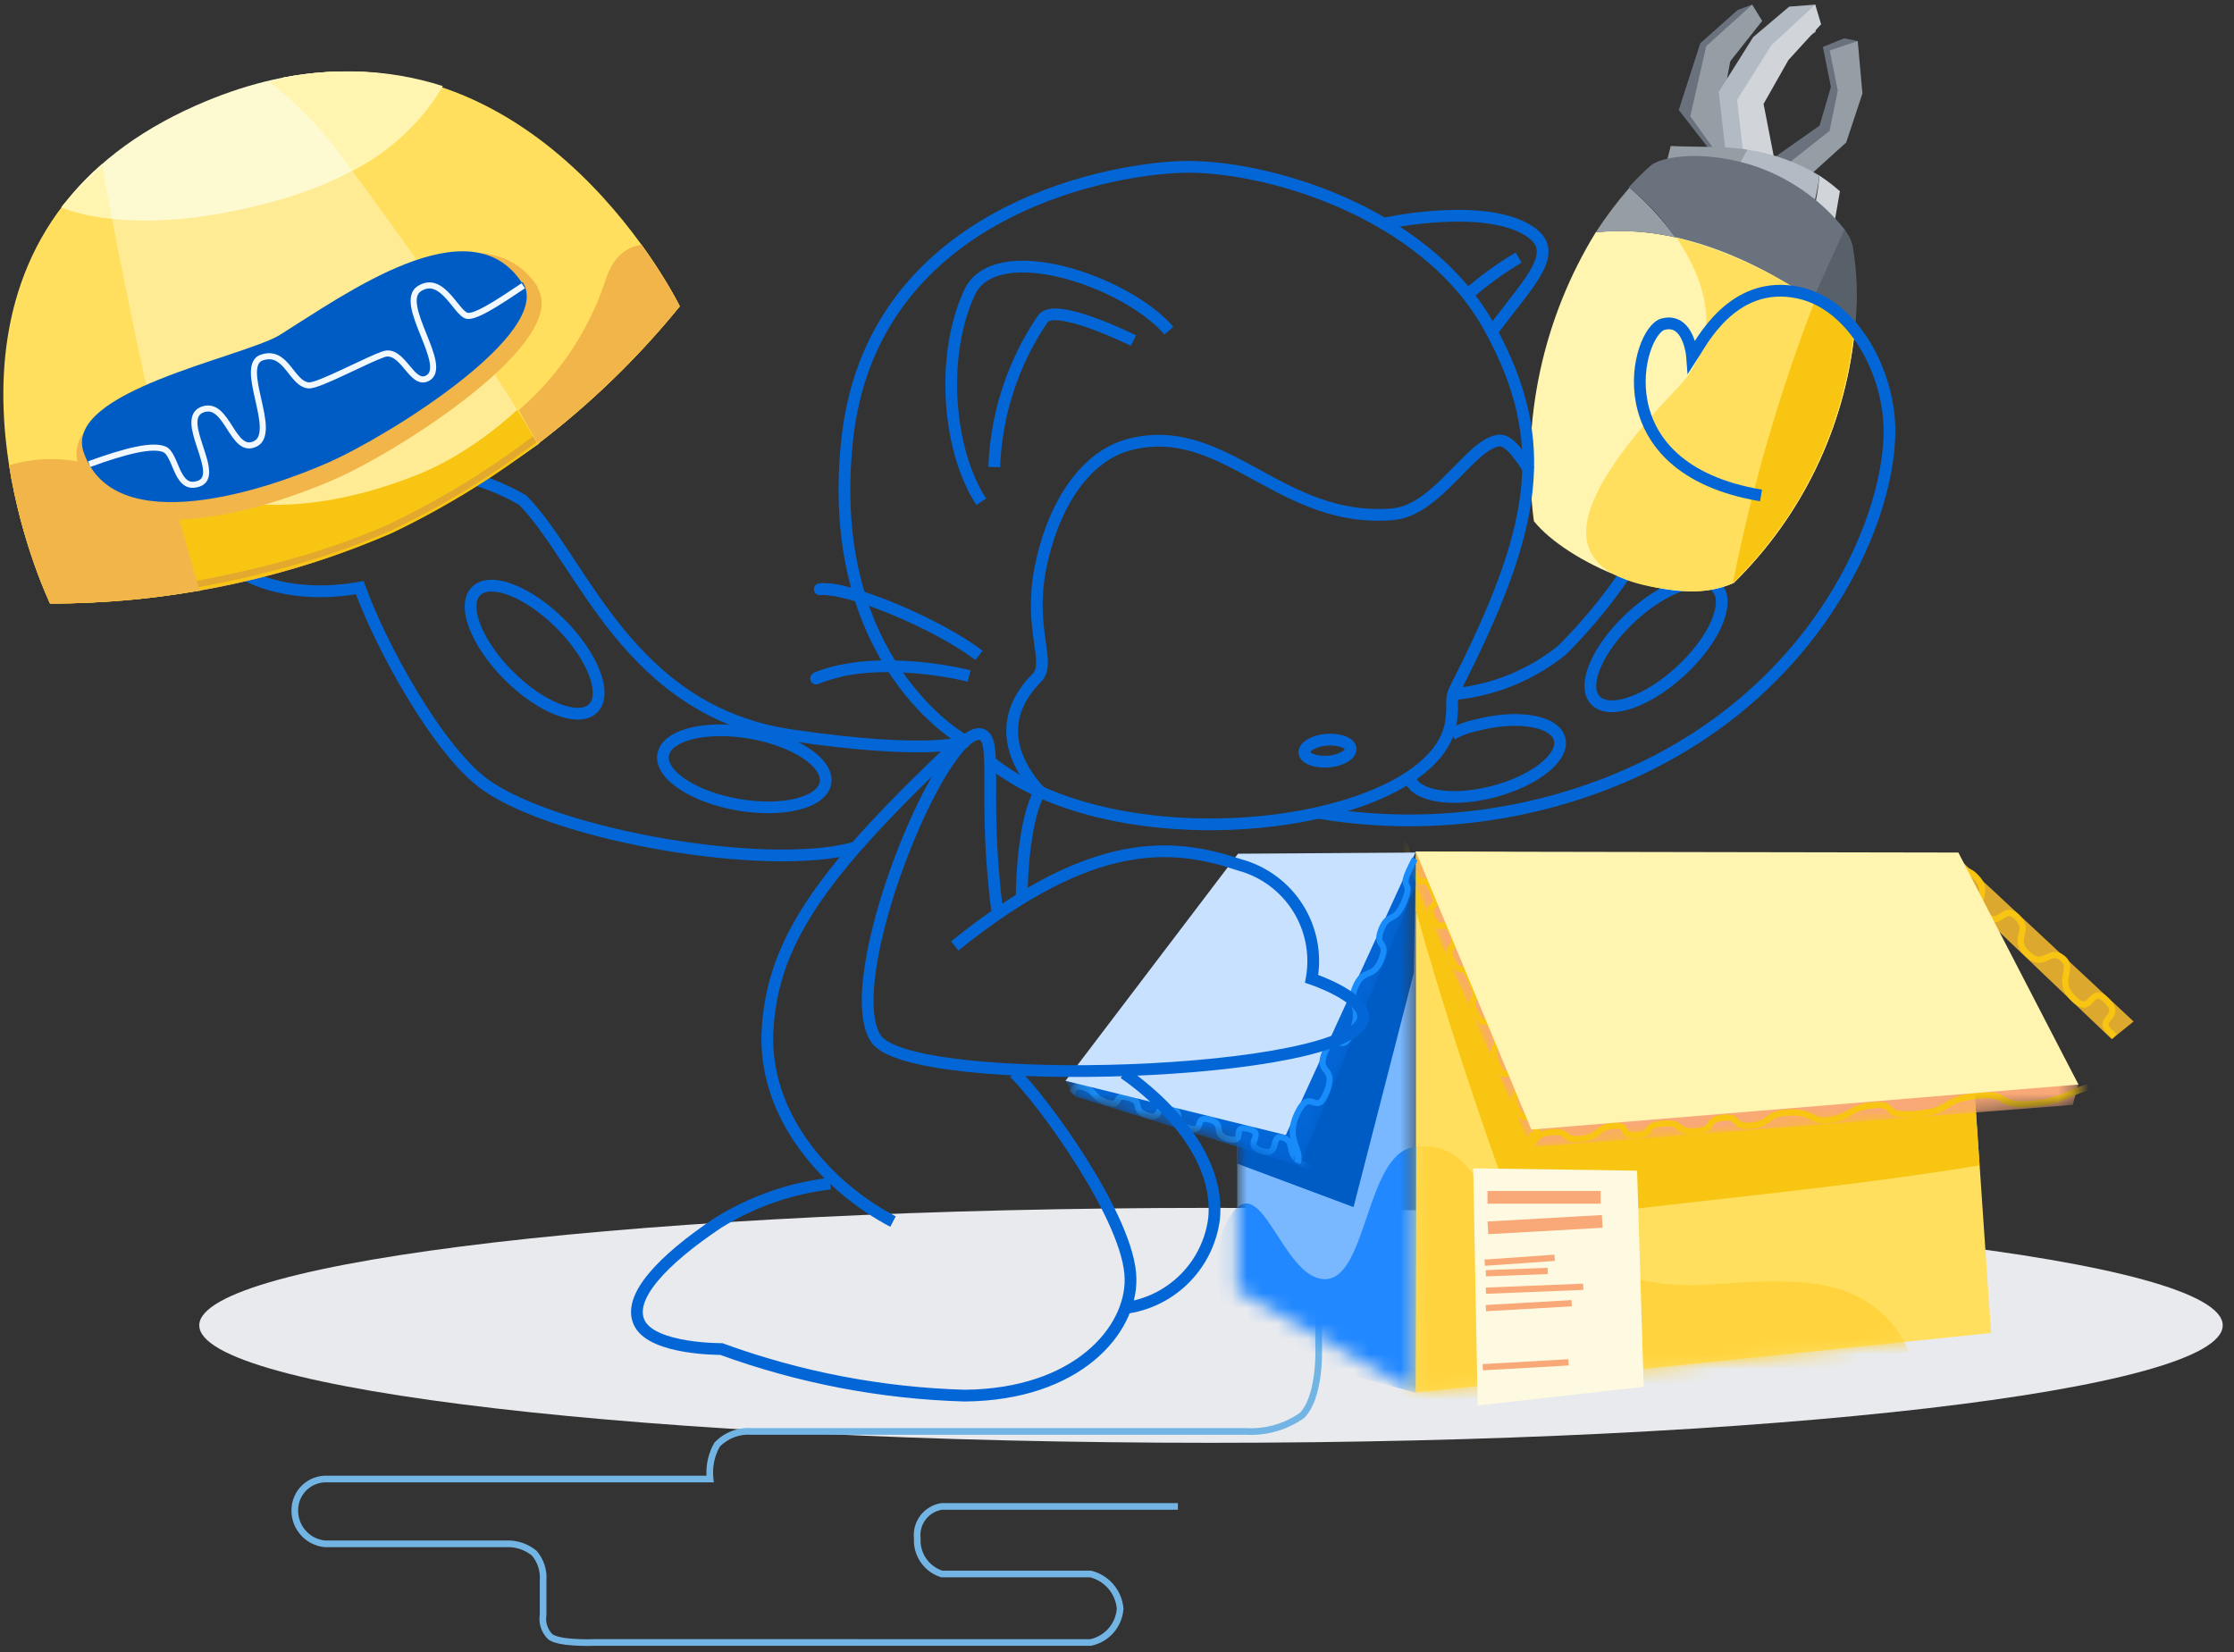 <svg width="146" height="108" viewBox="0 0 146 108" fill="none" xmlns="http://www.w3.org/2000/svg">
<rect x="0" y="0" width="146" height="108" fill="#333333" stroke="none"/>
<path d="M79.142 94.308C115.66 94.308 145.263 90.87 145.263 86.63C145.263 82.389 115.66 78.952 79.142 78.952C42.625 78.952 13.023 82.389 13.023 86.63C13.023 90.87 42.625 94.308 79.142 94.308Z" fill="#E8EAEE"/>
<path d="M94.997 45.373C97.586 45.133 100.047 44.136 102.074 42.507C103.886 40.707 105.488 38.706 106.847 36.544" stroke="#0366D6" stroke-width="0.768" stroke-miterlimit="10"/>
<path fill-rule="evenodd" clip-rule="evenodd" d="M86.398 82.599V88.509L86.398 88.511L86.398 88.518L86.398 88.543C86.398 88.566 86.398 88.598 86.397 88.64C86.396 88.723 86.393 88.842 86.386 88.989C86.372 89.282 86.341 89.684 86.274 90.124C86.207 90.563 86.103 91.043 85.942 91.489C85.782 91.933 85.559 92.357 85.246 92.67L85.233 92.683L85.218 92.694C84.12 93.468 82.794 93.852 81.453 93.783H49.117C48.732 93.753 48.344 93.807 47.983 93.944C47.63 94.078 47.31 94.286 47.044 94.555C46.686 95.191 46.539 95.924 46.625 96.65L46.653 96.893H21.382C21.137 96.882 20.893 96.92 20.664 97.006C20.435 97.092 20.226 97.223 20.049 97.391C19.872 97.56 19.73 97.763 19.633 97.987C19.536 98.212 19.486 98.454 19.485 98.698L19.484 98.702C19.473 99.195 19.648 99.674 19.975 100.043C20.299 100.41 20.749 100.642 21.236 100.693H33.07C33.791 100.662 34.498 100.899 35.055 101.357L35.07 101.369L35.083 101.384C35.538 101.919 35.764 102.612 35.711 103.312V105.56L35.708 105.578C35.673 105.794 35.688 106.016 35.752 106.226C35.815 106.436 35.925 106.628 36.074 106.789C36.106 106.822 36.165 106.862 36.261 106.902C36.356 106.942 36.474 106.977 36.611 107.007C36.885 107.068 37.212 107.103 37.532 107.124C37.85 107.144 38.155 107.149 38.38 107.149C38.493 107.148 38.585 107.147 38.649 107.146L38.723 107.144L38.742 107.143L38.747 107.143L38.756 107.142L71.249 107.143C71.714 107.042 72.134 106.794 72.447 106.435C72.761 106.075 72.95 105.624 72.986 105.148C72.942 104.668 72.75 104.213 72.436 103.845C72.125 103.48 71.709 103.22 71.245 103.099H61.513L61.481 103.089C60.947 102.919 60.486 102.576 60.169 102.114C59.855 101.658 59.701 101.111 59.729 100.558C59.673 100.021 59.825 99.483 60.154 99.054C60.486 98.621 60.974 98.333 61.514 98.251L61.531 98.249H76.98V98.684H61.564C61.141 98.752 60.76 98.979 60.499 99.319C60.235 99.663 60.115 100.097 60.163 100.528L60.166 100.546L60.164 100.565C60.138 101.028 60.265 101.486 60.527 101.868C60.783 102.241 61.154 102.52 61.582 102.664H71.299L71.325 102.67C71.887 102.81 72.391 103.122 72.767 103.563C73.143 104.003 73.372 104.551 73.421 105.128L73.423 105.145L73.422 105.161C73.382 105.738 73.155 106.286 72.775 106.721C72.395 107.157 71.882 107.456 71.317 107.573L71.295 107.578H38.76L38.757 107.578L38.736 107.579C38.718 107.579 38.692 107.58 38.659 107.581C38.592 107.582 38.497 107.584 38.381 107.584C38.15 107.584 37.835 107.579 37.504 107.558C37.175 107.537 36.822 107.499 36.518 107.432C36.365 107.399 36.22 107.357 36.093 107.304C35.968 107.251 35.847 107.182 35.758 107.088L35.756 107.086C35.562 106.876 35.418 106.626 35.335 106.352C35.254 106.085 35.234 105.803 35.276 105.526V103.286C35.322 102.704 35.138 102.128 34.764 101.681C34.291 101.298 33.693 101.101 33.084 101.128L33.075 101.128L21.214 101.128L21.203 101.127C20.603 101.067 20.049 100.783 19.649 100.331C19.25 99.88 19.036 99.296 19.049 98.694C19.051 98.391 19.114 98.092 19.234 97.815C19.354 97.537 19.529 97.285 19.749 97.076C19.968 96.867 20.228 96.705 20.512 96.599C20.794 96.493 21.095 96.445 21.396 96.457H46.172C46.13 95.711 46.306 94.966 46.681 94.314L46.694 94.291L46.713 94.272C47.026 93.948 47.407 93.697 47.829 93.537C48.248 93.379 48.696 93.314 49.143 93.348H81.47C82.71 93.412 83.935 93.061 84.952 92.349C85.196 92.1 85.387 91.747 85.533 91.341C85.681 90.931 85.779 90.48 85.844 90.058C85.908 89.637 85.938 89.25 85.951 88.968C85.958 88.827 85.961 88.712 85.962 88.634C85.963 88.594 85.963 88.564 85.963 88.543L85.963 88.521L85.963 88.515L85.963 88.514L85.963 88.511V82.599H86.398Z" fill="#72B5E4"/>
<path fill-rule="evenodd" clip-rule="evenodd" d="M127.808 55.931L139.44 66.769L138.007 67.921L127.36 57.761L127.808 55.931Z" fill="#DCA82D"/>
<path d="M127.565 56.903C127.832 56.814 128.119 56.804 128.392 56.875C128.664 56.945 128.911 57.093 129.101 57.3C130.202 58.4 128.794 58.784 129.766 59.77C130.739 60.755 130.905 59.015 131.839 59.962C132.774 60.908 131.417 61.331 132.505 62.355C133.593 63.378 133.913 61.919 134.783 62.623C135.653 63.327 134.271 64.069 135.525 65.285C136.779 66.501 136.549 64.274 137.675 65.4C138.801 66.526 136.933 66.539 137.879 67.435C137.982 67.55 138.097 67.652 138.199 67.755" stroke="#F9C513" stroke-width="0.409" stroke-miterlimit="10"/>
<path d="M130.125 87.129L92.528 91.019V55.662L127.988 55.918L130.125 87.129Z" fill="#FFDF5D"/>
<path d="M129.37 76.175L127.988 55.918L92.528 55.662V59.501C94.461 66.373 96.726 73.206 99.221 79.975C109.317 78.568 119.401 77.813 129.37 76.175Z" fill="#F9C513"/>
<mask id="mask0" mask-type="alpha" maskUnits="userSpaceOnUse" x="92" y="59" width="39" height="32">
<path d="M99.169 79.937C96.61 73.219 94.409 66.386 92.477 59.463V90.968L130.073 87.129L129.318 76.175C119.401 77.813 109.317 78.568 99.169 79.937Z" fill="#FFDF5D"/>
</mask>
<g mask="url(#mask0)">
<path d="M90.916 75.279C97.225 73.424 95.587 79.336 102.036 81.959C110.341 85.325 110.994 83.443 117.623 83.814C124.251 84.186 125.045 89.381 125.045 89.381V93.463L91.658 96.022L90.916 75.279Z" fill="#FFD33D"/>
</g>
<path d="M107.424 90.648L106.989 76.52L96.278 76.367L96.573 91.864L107.424 90.648Z" fill="#FEFAE1"/>
<path d="M104.608 78.261H97.212" stroke="#F9A877" stroke-width="0.832" stroke-miterlimit="10"/>
<path d="M104.712 79.835L97.238 80.257" stroke="#F9A877" stroke-width="0.832" stroke-miterlimit="10"/>
<path d="M101.602 82.215L97.033 82.535" stroke="#F9A877" stroke-width="0.409" stroke-miterlimit="10"/>
<path d="M101.153 83.072L97.109 83.226" stroke="#F9A877" stroke-width="0.409" stroke-miterlimit="10"/>
<path d="M103.469 84.109L97.109 84.365" stroke="#F9A877" stroke-width="0.409" stroke-miterlimit="10"/>
<path d="M102.714 85.184L97.109 85.504" stroke="#F9A877" stroke-width="0.409" stroke-miterlimit="10"/>
<path d="M102.509 89.048L96.904 89.368" stroke="#F9A877" stroke-width="0.409" stroke-miterlimit="10"/>
<mask id="mask1" mask-type="alpha" maskUnits="userSpaceOnUse" x="92" y="55" width="44" height="20">
<path d="M127.809 55.931L135.832 70.877L135.461 72.221L100.053 74.972L92.528 57.914V55.662L127.809 55.931Z" fill="#F9A877"/>
</mask>
<g mask="url(#mask1)">
<path d="M127.809 55.931L135.832 70.877L135.461 72.221L100.053 74.972L92.528 57.914V55.662L127.809 55.931Z" fill="#F9A877"/>
<path d="M99.272 75.087C100.551 74.972 100.014 74.14 101.357 74.012C102.701 73.884 101.997 74.575 103.302 74.447C104.608 74.319 104.301 73.667 105.452 73.59C106.604 73.513 105.747 74.294 106.988 74.191C108.229 74.089 107.244 73.603 108.651 73.449C110.059 73.296 109.458 74.038 110.801 73.948C112.145 73.859 111.377 73.219 112.58 73.065C113.783 72.912 113.143 73.68 114.423 73.577C115.702 73.475 115.446 72.861 116.585 72.745C118.479 72.553 118.326 73.321 119.337 73.232C121.064 73.052 120.77 72.387 122.446 72.246C124.123 72.106 122.766 73.014 125.249 72.809C127.731 72.605 126.797 71.824 129.433 71.606C131.353 71.453 130.444 72.336 132.786 72.157C135.128 71.978 135.473 71.082 137.175 70.967" stroke="#F9C513" stroke-width="0.409" stroke-miterlimit="10"/>
<path d="M91.415 54.881C92.081 55.304 91.671 55.304 92.336 56.852C93.002 58.4 92.963 56.852 93.616 58.247C94.269 59.642 93.091 58.874 93.616 60.013C94.141 61.152 94.384 59.859 94.896 60.998C95.408 62.137 94.32 61.715 94.896 62.803C95.472 63.89 95.51 62.7 96.175 64.197C96.841 65.695 95.804 64.978 96.431 66.219C97.058 67.46 97.007 66.066 97.621 67.409C98.236 68.753 97.212 68.241 97.826 69.585C98.44 70.928 98.504 69.482 99.016 70.621C99.528 71.76 98.607 71.453 99.119 72.49C99.63 73.526 99.797 72.49 100.309 73.513C100.821 74.537 99.643 73.731 100.206 74.921" stroke="#F9C513" stroke-width="0.409" stroke-miterlimit="10"/>
</g>
<mask id="mask2" mask-type="alpha" maskUnits="userSpaceOnUse" x="80" y="55" width="13" height="37">
<path d="M92.515 91.032L80.857 84.339V57.594L92.528 55.662L92.515 91.032Z" fill="#79B8FF"/>
</mask>
<g mask="url(#mask2)">
<path d="M92.515 91.032L80.857 84.339V57.594L92.528 55.662L92.515 91.032Z" fill="#79B8FF"/>
<path d="M92.516 91.032L80.858 87.858C80.858 87.858 78.298 82.957 80.359 79.553C82.419 76.149 83.775 83.61 86.591 83.61C89.406 83.61 89.24 75.177 92.567 74.946L92.516 91.032Z" fill="#2188FF"/>
<path d="M92.4 63.583L92.528 55.662L80.857 57.594V76.06L88.459 78.901L92.4 63.583Z" fill="#005CC5"/>
</g>
<path d="M92.528 55.662C101.985 78.401 95.216 62.124 100.078 73.833L135.832 70.89L127.988 55.726L92.528 55.662Z" fill="#FFF5B1"/>
<mask id="mask3" mask-type="alpha" maskUnits="userSpaceOnUse" x="69" y="55" width="24" height="22">
<path d="M92.528 57.914L84.94 76.213L70.237 71.658L69.584 70.583L92.528 55.662V57.914Z" fill="#0366D6"/>
</mask>
<g mask="url(#mask3)">
<path d="M92.528 57.914L84.94 76.213L70.237 71.658L69.584 70.583L92.528 55.662V57.914Z" fill="#0366D6"/>
<path d="M70.045 71.44C70.173 71.312 70.122 70.903 70.723 71.056C71.696 71.299 71.363 71.786 72.387 72.08C73.41 72.374 72.655 71.453 73.73 71.747C74.805 72.042 73.897 72.515 74.946 72.899C75.995 73.283 75.419 72.182 76.482 72.451C77.544 72.72 76.482 73.347 77.646 73.731C78.811 74.115 77.953 72.886 79.041 73.18C80.129 73.475 79.156 74.179 80.321 74.46C81.485 74.742 80.397 73.488 81.6 73.795C82.803 74.102 81.152 74.819 82.445 75.228C83.737 75.637 82.944 74.051 83.878 74.371C84.812 74.691 83.763 75.65 85.657 76.329" stroke="#178CFA" stroke-width="0.397" stroke-miterlimit="10"/>
</g>
<path d="M69.929 70.468L80.947 55.931L92.22 55.854L83.864 73.897L69.929 70.468Z" fill="#C8E1FF"/>
<path d="M91.915 56.059L83.814 73.68L70.314 70.352L81.102 56.123H91.966L91.915 56.059ZM92.58 55.726L80.91 55.803L69.636 70.647L84.032 74.191L92.529 55.662L92.58 55.726Z" fill="#C8E1FF"/>
<path d="M84.799 76.008C85.17 75.126 83.929 74.524 84.799 72.745C85.669 70.967 86.014 73.117 86.706 71.363C87.397 69.61 85.912 70.263 86.629 68.702C87.345 67.141 87.678 69.15 88.369 67.422C89.06 65.694 88.036 65.771 88.587 64.492C89.137 63.212 89.725 64.044 90.263 62.738C90.8 61.433 89.802 61.983 90.263 60.781C90.724 59.578 91.146 60.435 91.773 58.925C92.4 57.415 91.427 58.285 92.131 56.801C92.246 56.545 92.362 56.327 92.464 56.135" stroke="#178CFA" stroke-width="0.397" stroke-miterlimit="10"/>
<path d="M109.855 43.848C112.049 41.817 113.1 39.385 112.202 38.415C111.304 37.445 108.798 38.305 106.604 40.336C104.41 42.367 103.36 44.799 104.257 45.769C105.155 46.739 107.661 45.879 109.855 43.848Z" stroke="#0366D6" stroke-width="0.768" stroke-miterlimit="10"/>
<path d="M112.631 10.951L114.154 9.863L111.71 6.971L113.079 4.002L114.513 0.304L113.566 0.649L111.121 2.825L109.714 7.188L112.631 10.951Z" fill="#6A737D"/>
<path d="M113.002 11.143L114.525 10.055L112.542 6.92L113.079 4.002L115.165 1.366L114.512 0.304L111.505 3.017L110.469 7.598L113.002 11.143Z" fill="#959DA5"/>
<path d="M116.855 12.115L120.207 9.069L121.257 5.87L121.41 2.684L120.514 2.505L119.132 3.068L119.657 5.678L118.915 8.212L115.242 10.797L116.855 12.115Z" fill="#6A737D"/>
<path d="M112.849 10.579L114.858 10.349L114.052 6.28L116.099 3.797L118.659 2.083L118.633 0.304L116.931 0.432L114.576 2.428L112.324 6.011L112.849 10.579Z" fill="#B2BBC4"/>
<path d="M117.302 12.345L120.655 9.313L121.717 6.113L121.41 2.684L119.58 3.298L120.105 5.921L119.567 8.558L116.24 11.181L117.302 12.345Z" fill="#959DA5"/>
<path d="M114.052 11.091L116.048 10.861L115.255 6.792L116.88 3.925L119.017 1.583L118.633 0.304L115.78 2.94L113.527 6.523L114.052 11.091Z" fill="#D1D5DA"/>
<path d="M120.245 12.499L119.707 15.583L118.095 15.02C118.549 13.888 118.822 12.692 118.901 11.475C119.373 11.784 119.822 12.126 120.245 12.499Z" fill="#D1D5DA"/>
<path d="M109.189 9.543C110.814 9.62 112.823 9.543 114.218 9.786C113.602 10.858 113.268 12.069 113.245 13.305L108.639 11.718L109.189 9.543Z" fill="#959DA5"/>
<path d="M118.902 11.475C118.768 12.685 118.448 13.868 117.955 14.981L113.144 13.1C113.194 11.918 113.566 10.773 114.218 9.786C115.876 10.035 117.467 10.609 118.902 11.475Z" fill="#B2BBC4"/>
<path d="M114.346 10.746C116.83 11.517 119.019 13.031 120.616 15.084C119.938 16.607 119.144 18.129 118.466 19.729C115.777 17.778 112.735 16.366 109.509 15.57C108.672 14.306 107.64 13.183 106.45 12.243C106.902 11.735 107.385 11.257 107.896 10.81C108.434 10.336 110.891 9.735 114.346 10.746Z" fill="#6A737D"/>
<path d="M121.193 21.738C120.617 21.303 119.196 20.1 118.454 19.614C119.03 18.334 119.951 16.287 120.553 15.02C120.805 15.321 120.984 15.675 121.077 16.056C121.401 17.934 121.44 19.849 121.193 21.738Z" fill="#586069"/>
<path d="M104.288 15.186C100.82 20.83 99.393 27.492 100.244 34.061C102.266 36.621 109.202 39.986 113.309 38.105C117.767 33.736 120.56 27.947 121.205 21.738C117.084 18.168 110.584 14.482 104.288 15.186Z" fill="#FFF5B1"/>
<path d="M110.354 38.655C111.364 38.69 112.368 38.502 113.297 38.105C117.755 33.736 120.548 27.947 121.193 21.738C117.864 18.774 113.877 16.646 109.561 15.532C110.7 17.247 113.246 21.559 109.676 25.308C103.214 32.103 99.976 37.939 110.354 38.655Z" fill="#FFDF5D"/>
<path d="M113.246 38.105C117.704 33.736 120.496 27.947 121.142 21.738C120.324 21.024 119.47 20.353 118.582 19.729C116.284 25.691 114.498 31.839 113.246 38.105Z" fill="#F9C513"/>
<path d="M106.49 12.269C107.616 13.218 108.618 14.306 109.472 15.506C107.772 15.126 106.023 15.018 104.289 15.186C104.954 14.163 105.689 13.188 106.49 12.269Z" fill="#959DA5"/>
<path d="M88.254 48.867C88.369 49.251 87.78 49.66 86.974 49.763C86.168 49.865 85.374 49.648 85.259 49.264C85.144 48.88 85.746 48.47 86.539 48.368C87.332 48.266 88.151 48.483 88.254 48.867Z" stroke="#0366D6" stroke-width="0.768" stroke-miterlimit="10"/>
<path d="M67.907 51.695C64.964 48.355 66.282 45.77 67.767 44.299C68.726 43.339 67.216 41.176 67.984 37.184C68.701 33.434 70.697 29.838 73.858 29.045C80.077 27.471 83.673 34.24 91.018 33.613C93.961 33.37 96.137 28.917 98.018 28.789C98.709 28.789 99.464 29.992 99.95 30.76" stroke="#0366D6" stroke-width="0.768" stroke-miterlimit="10"/>
<path d="M86.169 53.128C92.123 54.133 98.235 53.609 103.931 51.605C118.224 46.576 123.484 34.368 123.484 28.175C123.484 24.336 121.104 19.87 117.521 19.128C113.208 18.219 111.122 22.493 110.585 23.312C110.585 23.312 110.393 20.753 108.691 21.188C106.989 21.623 104.532 30.606 115.089 32.385" stroke="#0366D6" stroke-width="0.768" stroke-miterlimit="10"/>
<path d="M62.393 61.83C71.427 54.561 76.635 55.073 81.012 56.532C82.587 56.958 83.945 57.96 84.817 59.339C85.689 60.718 86.011 62.374 85.721 63.98C85.721 63.98 89.227 65.144 89.086 66.539C88.677 70.378 59.526 71.325 57.248 67.895C54.766 64.159 61.433 47.69 64.043 47.984C65.323 48.138 64.184 51.938 65.169 59.501" stroke="#0366D6" stroke-width="0.768" stroke-miterlimit="10"/>
<path d="M54.254 77.365C51.655 77.67 49.156 78.544 46.934 79.924C43.338 82.33 40.907 84.838 41.815 86.527C42.724 88.216 47.139 88.178 47.139 88.178C52.247 90.041 57.622 91.07 63.058 91.224C70.454 91.147 73.922 86.924 73.884 83.623C73.884 79.784 68.138 71.901 66.282 70.122" stroke="#0366D6" stroke-width="0.768" stroke-miterlimit="10"/>
<path d="M64.708 49.788C73.448 56.814 93.974 54.062 94.844 47.088C94.985 45.975 94.78 45.668 95.075 45.079C100.436 34.573 101.473 28.917 97.353 21.431C93.142 13.74 82.534 10.746 77.236 10.912C71.938 11.079 56.941 14.111 55.367 28.738C53.793 43.364 63.045 48.406 63.045 48.406" stroke="#0366D6" stroke-width="0.768" stroke-miterlimit="10"/>
<path d="M67.895 51.861C67.012 53.474 66.769 56.98 66.769 58.682" stroke="#0366D6" stroke-width="0.768" stroke-miterlimit="10"/>
<path d="M73.448 70.148C73.448 70.148 79.847 74.307 79.347 79.63C79.169 81.075 78.528 82.424 77.52 83.476C76.512 84.528 75.192 85.225 73.755 85.465" stroke="#0366D6" stroke-width="0.768" stroke-miterlimit="10"/>
<path fill-rule="evenodd" clip-rule="evenodd" d="M15.394 37.621C15.393 37.621 15.393 37.621 15.62 37.312C15.847 37.002 15.847 37.002 15.847 37.002L15.847 37.002L15.847 37.002C15.846 37.001 15.846 37.001 15.847 37.002L15.85 37.004L15.868 37.017C15.886 37.028 15.913 37.047 15.952 37.071C16.028 37.119 16.146 37.188 16.305 37.27C16.622 37.434 17.103 37.647 17.742 37.834C19.018 38.207 20.932 38.477 23.449 38.034L23.769 37.978L23.878 38.284C24.507 40.065 25.774 42.725 27.277 45.213C28.788 47.715 30.5 49.978 32.002 51.022L32.003 51.022C34.284 52.621 38.787 54.018 43.473 54.82C48.158 55.621 52.907 55.806 55.663 55.061L55.863 55.802C52.938 56.593 48.051 56.381 43.343 55.577C38.637 54.772 33.991 53.354 31.563 51.651C29.917 50.507 28.135 48.119 26.62 45.61C25.178 43.224 23.943 40.67 23.264 38.843C20.778 39.232 18.853 38.959 17.526 38.571C16.836 38.369 16.31 38.137 15.953 37.952C15.774 37.86 15.638 37.78 15.544 37.722C15.498 37.692 15.462 37.669 15.436 37.651L15.407 37.631L15.398 37.625L15.395 37.623L15.394 37.622L15.394 37.621Z" fill="#0366D6"/>
<path fill-rule="evenodd" clip-rule="evenodd" d="M49.789 67.093C50.216 61.114 53.644 56.529 62.435 48.217L62.963 48.775C54.159 57.098 50.958 61.497 50.555 67.148C50.156 72.747 54.346 77.303 58.539 79.507L58.181 80.187C53.856 77.913 49.359 73.125 49.789 67.093Z" fill="#0366D6"/>
<path fill-rule="evenodd" clip-rule="evenodd" d="M33.924 32.998C32.697 32.288 31.368 31.772 29.984 31.467L30.15 30.718C31.628 31.043 33.047 31.598 34.355 32.36L34.4 32.386L34.436 32.423C35.452 33.459 36.392 34.852 37.381 36.348C37.455 36.46 37.529 36.572 37.603 36.685C38.534 38.096 39.523 39.595 40.689 41.03C43.198 44.12 46.501 46.881 51.686 47.668C56.373 48.357 59.227 48.456 60.899 48.387C61.735 48.353 62.272 48.276 62.593 48.212C62.754 48.179 62.86 48.15 62.922 48.13C62.953 48.121 62.973 48.113 62.983 48.109L62.991 48.106C62.991 48.106 62.991 48.106 62.99 48.107L62.988 48.108L62.987 48.108L62.986 48.108C62.986 48.109 62.986 48.109 63.146 48.458C63.307 48.806 63.306 48.806 63.306 48.806L63.305 48.807L63.303 48.808L63.299 48.81L63.288 48.814C63.28 48.818 63.27 48.822 63.257 48.827C63.232 48.836 63.197 48.849 63.152 48.863C63.062 48.891 62.93 48.927 62.745 48.964C62.377 49.038 61.799 49.119 60.931 49.155C59.196 49.226 56.291 49.121 51.574 48.428L51.572 48.428C46.136 47.602 42.676 44.695 40.093 41.514C38.902 40.048 37.893 38.519 36.965 37.113C36.89 36.998 36.815 36.884 36.74 36.772C35.756 35.282 34.865 33.968 33.924 32.998Z" fill="#0366D6"/>
<path fill-rule="evenodd" clip-rule="evenodd" d="M31.395 40.817C31.758 41.755 32.491 42.858 33.519 43.886C34.547 44.915 35.65 45.648 36.588 46.011C37.058 46.192 37.469 46.275 37.799 46.267C38.127 46.26 38.351 46.167 38.496 46.022C38.64 45.877 38.734 45.653 38.741 45.325C38.748 44.995 38.666 44.584 38.484 44.114C38.121 43.176 37.388 42.073 36.36 41.045C35.332 40.017 34.229 39.284 33.291 38.921C32.821 38.739 32.41 38.657 32.08 38.664C31.752 38.671 31.528 38.765 31.383 38.91C31.239 39.054 31.145 39.278 31.138 39.606C31.131 39.937 31.213 40.347 31.395 40.817ZM30.37 39.589C30.381 39.125 30.518 38.689 30.84 38.367C31.163 38.044 31.598 37.907 32.063 37.897C32.525 37.886 33.039 38 33.568 38.205C34.627 38.615 35.817 39.416 36.903 40.502C37.989 41.588 38.791 42.778 39.2 43.837C39.405 44.366 39.519 44.88 39.509 45.342C39.498 45.807 39.361 46.242 39.038 46.565C38.716 46.887 38.281 47.025 37.816 47.035C37.354 47.045 36.84 46.931 36.311 46.727C35.252 46.317 34.062 45.515 32.976 44.429C31.89 43.344 31.088 42.154 30.678 41.094C30.474 40.565 30.36 40.051 30.37 39.589Z" fill="#0366D6"/>
<path fill-rule="evenodd" clip-rule="evenodd" d="M44.816 50.943C45.649 51.498 46.877 51.975 48.302 52.222C49.727 52.469 51.043 52.434 52.014 52.192C52.5 52.07 52.882 51.902 53.146 51.707C53.408 51.513 53.537 51.309 53.572 51.108C53.606 50.907 53.554 50.672 53.373 50.401C53.189 50.128 52.887 49.841 52.47 49.563C51.638 49.008 50.41 48.532 48.985 48.284C47.56 48.037 46.243 48.073 45.272 48.315C44.786 48.436 44.405 48.605 44.141 48.8C43.878 48.993 43.75 49.198 43.715 49.398C43.68 49.599 43.732 49.835 43.914 50.105C44.097 50.378 44.4 50.665 44.816 50.943ZM43.28 50.531C43.022 50.147 42.885 49.715 42.962 49.268C43.04 48.821 43.315 48.46 43.687 48.185C44.057 47.912 44.54 47.71 45.087 47.574C46.184 47.3 47.611 47.271 49.115 47.532C50.62 47.793 51.954 48.301 52.894 48.928C53.363 49.241 53.75 49.594 54.006 49.975C54.264 50.359 54.402 50.792 54.324 51.239C54.247 51.686 53.971 52.047 53.599 52.321C53.23 52.594 52.747 52.796 52.199 52.933C51.103 53.206 49.676 53.236 48.171 52.974C46.666 52.714 45.333 52.205 44.393 51.578C43.923 51.265 43.536 50.913 43.28 50.531Z" fill="#0366D6"/>
<path d="M94.883 47.997C95.374 47.719 95.905 47.521 96.457 47.408C99.157 46.704 101.576 47.101 101.921 48.291C102.267 49.481 100.296 51.042 97.596 51.746C94.896 52.45 92.477 52.053 92.132 50.863" stroke="#0366D6" stroke-width="0.768" stroke-miterlimit="10"/>
<path d="M64.133 32.794C62.06 29.685 61.356 23.542 63.339 19.166C64.99 15.455 73.577 18.347 76.392 21.61" stroke="#0366D6" stroke-width="0.768" stroke-miterlimit="10"/>
<path d="M64.977 30.529C65.103 27.066 66.203 23.709 68.15 20.842C68.944 19.703 74.075 22.263 74.075 22.263" stroke="#0366D6" stroke-width="0.768" stroke-miterlimit="10"/>
<path d="M90.608 14.585C90.608 14.585 97.007 13.203 99.95 15.11C102.061 16.479 99.95 18.385 97.57 21.597" stroke="#0366D6" stroke-width="0.768" stroke-miterlimit="10"/>
<path d="M95.855 19.307C96.906 18.381 98.041 17.554 99.246 16.837" stroke="#0366D6" stroke-width="0.768" stroke-miterlimit="10"/>
<path d="M63.978 42.84C61.316 40.792 55.391 38.31 53.574 38.514" stroke="#0366D6" stroke-width="0.768" stroke-miterlimit="10"/>
<path d="M63.339 44.183C63.339 44.183 57.376 42.648 53.281 44.35" stroke="#0366D6" stroke-width="0.768" stroke-miterlimit="10"/>
<path d="M55.327 38.745C54.761 38.568 54.167 38.49 53.574 38.514" stroke="#0366D6" stroke-width="0.768" stroke-miterlimit="10" stroke-linecap="round"/>
<path d="M54.816 43.876C54.311 43.999 53.815 44.157 53.332 44.35" stroke="#0366D6" stroke-width="0.768" stroke-miterlimit="10" stroke-linecap="round"/>
<path d="M13.01 38.553C16.964 38.015 27.649 34.432 35.161 29.045C37.861 27.113 20.33 6.395 18.18 5.166C13.953 6.165 10.013 8.122 6.663 10.886C7.546 18.129 10.4 36.838 13.061 38.681" fill="#FEEB93"/>
<path d="M25.59 34.855C32.89 31.367 39.324 26.302 44.426 20.023C44.426 20.023 43.582 18.287 41.914 15.982C40.893 16.085 39.923 16.73 39.41 18.513C38.015 23.363 32.628 28.917 27.189 31.067C18.722 34.39 13.582 32.715 9.225 31.295C6.266 30.331 3.669 29.485 0.636 30.401C0.623 30.405 0.609 30.409 0.596 30.413C1.412 35.601 3.272 39.449 3.272 39.449C10.947 39.457 18.542 37.894 25.59 34.855Z" fill="#F9C513"/>
<path d="M44.374 19.922C39.257 26.172 32.822 31.216 25.529 34.692L25.523 34.695C19.852 37.209 13.241 38.492 8.056 39.148C7.335 39.239 6.641 39.318 5.981 39.386C5.08 39.429 4.176 39.45 3.272 39.449C3.272 39.449 3.23 39.363 3.157 39.2C4.527 39.099 6.176 38.947 8.001 38.716C13.168 38.063 19.73 36.787 25.344 34.298C32.61 30.835 39.016 25.803 44.103 19.566L44.252 19.687C44.305 19.786 44.346 19.865 44.374 19.922Z" fill="#E3A92E"/>
<path d="M28.858 5.697C27.502 8.036 25.476 9.939 23.018 11.143C21.305 8.817 19.734 6.719 18.487 5.076C22.371 4.321 25.831 4.685 28.858 5.697Z" fill="#FFF5B1"/>
<path d="M12.948 38.62C9.76 39.174 6.523 39.452 3.272 39.449C3.272 39.449 -5.476 21.358 6.643 10.742C7.868 17.342 10.418 30.343 12.948 38.62Z" fill="#FFDF5D"/>
<path d="M18.484 5.076C35.545 1.761 44.425 20.023 44.425 20.023C41.69 23.389 38.572 26.406 35.143 29.019C30.9 21.695 22.758 10.712 18.484 5.076Z" fill="#FFDF5D"/>
<path d="M35.163 29.004C38.584 26.395 41.696 23.383 44.426 20.023C44.426 20.023 43.587 18.299 41.93 16.005C40.936 16.13 40 16.789 39.499 18.539C38.397 21.739 36.468 24.591 33.907 26.805C34.292 27.527 34.711 28.237 35.11 28.914C35.128 28.944 35.145 28.974 35.163 29.004Z" fill="#F2B549"/>
<path d="M24.464 35.326C20.776 36.789 16.947 37.87 13.036 38.553C12.46 36.595 11.795 34.317 11.181 31.911C10.513 31.712 9.868 31.502 9.24 31.297C6.281 30.332 3.676 29.483 0.636 30.401C0.623 30.405 0.609 30.41 0.596 30.414C1.412 35.601 3.272 39.449 3.272 39.449C10.54 39.457 17.736 38.055 24.464 35.326Z" fill="#F2B549"/>
<path d="M35.097 18.769C37.375 22.263 26.229 29.403 21.968 31.284C17.706 33.166 7.354 36.646 5.127 30.363C3.604 26.025 15.992 23.811 18.551 22.263C23.03 19.448 31.514 13.164 35.187 18.82" fill="#F2B549"/>
<path d="M34.15 18.424C36.274 21.687 25.551 28.418 21.481 30.222C17.412 32.026 7.495 35.341 5.473 29.582C4.065 25.577 15.851 23.363 18.269 21.904C22.556 19.23 30.721 13.292 34.112 18.488" fill="#005CC5"/>
<path d="M28.878 5.703C27.357 8.32 24.24 11.445 17.848 13.177C10.851 15.073 6.485 14.457 4.012 13.563C5.946 10.998 8.765 8.689 12.78 6.907C19.06 4.119 24.435 4.213 28.878 5.703Z" fill="#FDFAD2"/>
<path fill-rule="evenodd" clip-rule="evenodd" d="M28.376 18.916C28.125 18.82 27.85 18.823 27.524 19.027C27.256 19.195 27.177 19.516 27.269 20.033C27.36 20.544 27.603 21.156 27.857 21.789L27.874 21.832C28.118 22.438 28.369 23.064 28.465 23.588C28.514 23.858 28.526 24.121 28.463 24.351C28.397 24.591 28.251 24.787 28.007 24.91L28.006 24.91C27.841 24.992 27.677 25.016 27.516 24.989C27.359 24.963 27.218 24.891 27.093 24.8C26.864 24.635 26.651 24.38 26.454 24.144C26.441 24.128 26.427 24.113 26.414 24.097C26.196 23.836 25.991 23.6 25.771 23.452C25.562 23.311 25.357 23.26 25.118 23.345C24.633 23.519 23.895 23.867 23.125 24.231C22.918 24.328 22.709 24.427 22.502 24.523C22.017 24.75 21.545 24.964 21.148 25.122C20.949 25.201 20.766 25.268 20.608 25.314C20.454 25.36 20.308 25.392 20.189 25.392H20.175L20.175 25.391C19.818 25.367 19.541 25.172 19.311 24.941C19.153 24.782 19.001 24.588 18.856 24.402C18.796 24.325 18.737 24.249 18.679 24.178C18.472 23.925 18.269 23.714 18.035 23.593C17.812 23.478 17.546 23.436 17.192 23.552C17.043 23.6 16.95 23.688 16.889 23.812C16.824 23.944 16.792 24.126 16.793 24.358C16.794 24.825 16.925 25.419 17.068 26.05L17.076 26.088C17.213 26.695 17.357 27.333 17.372 27.869C17.387 28.41 17.272 28.936 16.785 29.183C16.566 29.295 16.355 29.334 16.153 29.305C15.952 29.276 15.777 29.182 15.626 29.058C15.332 28.819 15.088 28.437 14.862 28.084L14.858 28.078C14.621 27.709 14.402 27.366 14.149 27.141C14.025 27.032 13.902 26.958 13.774 26.923C13.649 26.889 13.507 26.889 13.34 26.943C13.152 27.005 13.046 27.103 12.985 27.22C12.92 27.344 12.894 27.51 12.907 27.722C12.933 28.146 13.106 28.669 13.288 29.223L13.299 29.255C13.479 29.799 13.668 30.379 13.669 30.846C13.67 31.084 13.622 31.318 13.477 31.507C13.331 31.699 13.107 31.816 12.815 31.863C12.431 31.94 12.13 31.823 11.897 31.604C11.675 31.395 11.518 31.097 11.388 30.809C11.334 30.691 11.286 30.576 11.239 30.465C11.167 30.293 11.099 30.131 11.021 29.981C10.894 29.734 10.777 29.597 10.658 29.549C10.333 29.419 9.78 29.422 8.964 29.59C8.159 29.755 7.137 30.071 5.899 30.524L5.763 30.151C7.007 29.696 8.051 29.372 8.885 29.201C9.707 29.032 10.363 29.004 10.806 29.181C11.07 29.287 11.243 29.546 11.374 29.799C11.457 29.96 11.537 30.15 11.615 30.335C11.661 30.443 11.705 30.549 11.749 30.646C11.877 30.928 12.008 31.164 12.169 31.315C12.318 31.455 12.492 31.524 12.74 31.474L12.748 31.472L12.748 31.472C12.972 31.436 13.093 31.357 13.162 31.266C13.234 31.172 13.273 31.037 13.273 30.847C13.272 30.457 13.109 29.945 12.922 29.379C12.915 29.358 12.909 29.337 12.902 29.317C12.727 28.789 12.54 28.223 12.511 27.747C12.496 27.496 12.523 27.248 12.634 27.036C12.748 26.817 12.941 26.657 13.216 26.566L13.217 26.566C13.453 26.489 13.673 26.485 13.879 26.541C14.081 26.596 14.257 26.707 14.412 26.845C14.707 27.106 14.952 27.489 15.175 27.837C15.181 27.846 15.187 27.856 15.192 27.865C15.43 28.235 15.641 28.559 15.876 28.751C15.99 28.843 16.099 28.896 16.209 28.912C16.318 28.928 16.447 28.91 16.605 28.83C16.874 28.693 16.989 28.388 16.975 27.88C16.962 27.383 16.825 26.776 16.684 26.149L16.681 26.137C16.542 25.52 16.398 24.879 16.396 24.359C16.395 24.098 16.43 23.847 16.532 23.637C16.639 23.42 16.815 23.257 17.069 23.175C17.52 23.028 17.896 23.075 18.218 23.241C18.528 23.402 18.774 23.667 18.986 23.927C19.056 24.014 19.123 24.098 19.187 24.18C19.324 24.356 19.452 24.52 19.592 24.661C19.79 24.86 19.98 24.978 20.195 24.995C20.256 24.994 20.355 24.975 20.496 24.934C20.638 24.892 20.808 24.831 21.001 24.754C21.387 24.601 21.85 24.39 22.334 24.164C22.535 24.071 22.738 23.974 22.942 23.878C23.715 23.513 24.479 23.152 24.985 22.972C25.373 22.833 25.709 22.931 25.994 23.123C26.267 23.308 26.506 23.589 26.718 23.842C26.727 23.852 26.735 23.863 26.744 23.873C26.955 24.125 27.138 24.344 27.325 24.479C27.419 24.547 27.503 24.585 27.581 24.598C27.655 24.61 27.735 24.601 27.829 24.555C27.966 24.486 28.042 24.384 28.08 24.246C28.121 24.098 28.119 23.903 28.075 23.66C27.986 23.175 27.748 22.58 27.495 21.952L27.489 21.937C27.239 21.316 26.978 20.662 26.878 20.103C26.78 19.55 26.826 18.996 27.313 18.691C27.743 18.422 28.149 18.404 28.518 18.545C28.872 18.681 29.177 18.957 29.437 19.242C29.568 19.386 29.692 19.538 29.808 19.681C29.831 19.709 29.853 19.737 29.875 19.764C29.967 19.878 30.052 19.985 30.135 20.081C30.238 20.201 30.329 20.296 30.412 20.361C30.496 20.429 30.552 20.45 30.584 20.453C30.639 20.458 30.724 20.448 30.84 20.415C30.954 20.383 31.087 20.332 31.236 20.264C31.534 20.129 31.879 19.936 32.233 19.721C32.692 19.442 33.149 19.138 33.532 18.882C33.747 18.739 33.938 18.612 34.094 18.512L34.307 18.847C34.165 18.938 33.98 19.061 33.77 19.201C33.38 19.46 32.902 19.779 32.439 20.06C32.08 20.278 31.719 20.481 31.4 20.626C31.241 20.698 31.088 20.758 30.948 20.797C30.811 20.836 30.673 20.859 30.549 20.848C30.402 20.835 30.273 20.758 30.164 20.671C30.052 20.582 29.942 20.465 29.834 20.34C29.747 20.238 29.656 20.125 29.564 20.01C29.543 19.984 29.521 19.957 29.5 19.93C29.384 19.788 29.267 19.644 29.144 19.509C28.895 19.236 28.641 19.017 28.376 18.916Z" fill="#F1F8FF"/>
<path fill-rule="evenodd" clip-rule="evenodd" d="M17.604 5.346C21.332 4.351 25.267 4.448 28.942 5.627C27.53 8.005 25.471 9.931 23.004 11.181C21.527 8.96 19.704 6.99 17.604 5.346ZM6.739 10.81C6.803 11.501 7.162 13.587 7.315 14.278C6.18 14.216 5.063 13.961 4.014 13.523C4.856 12.554 5.767 11.648 6.739 10.81Z" fill="#FFF5B1"/>
</svg>
